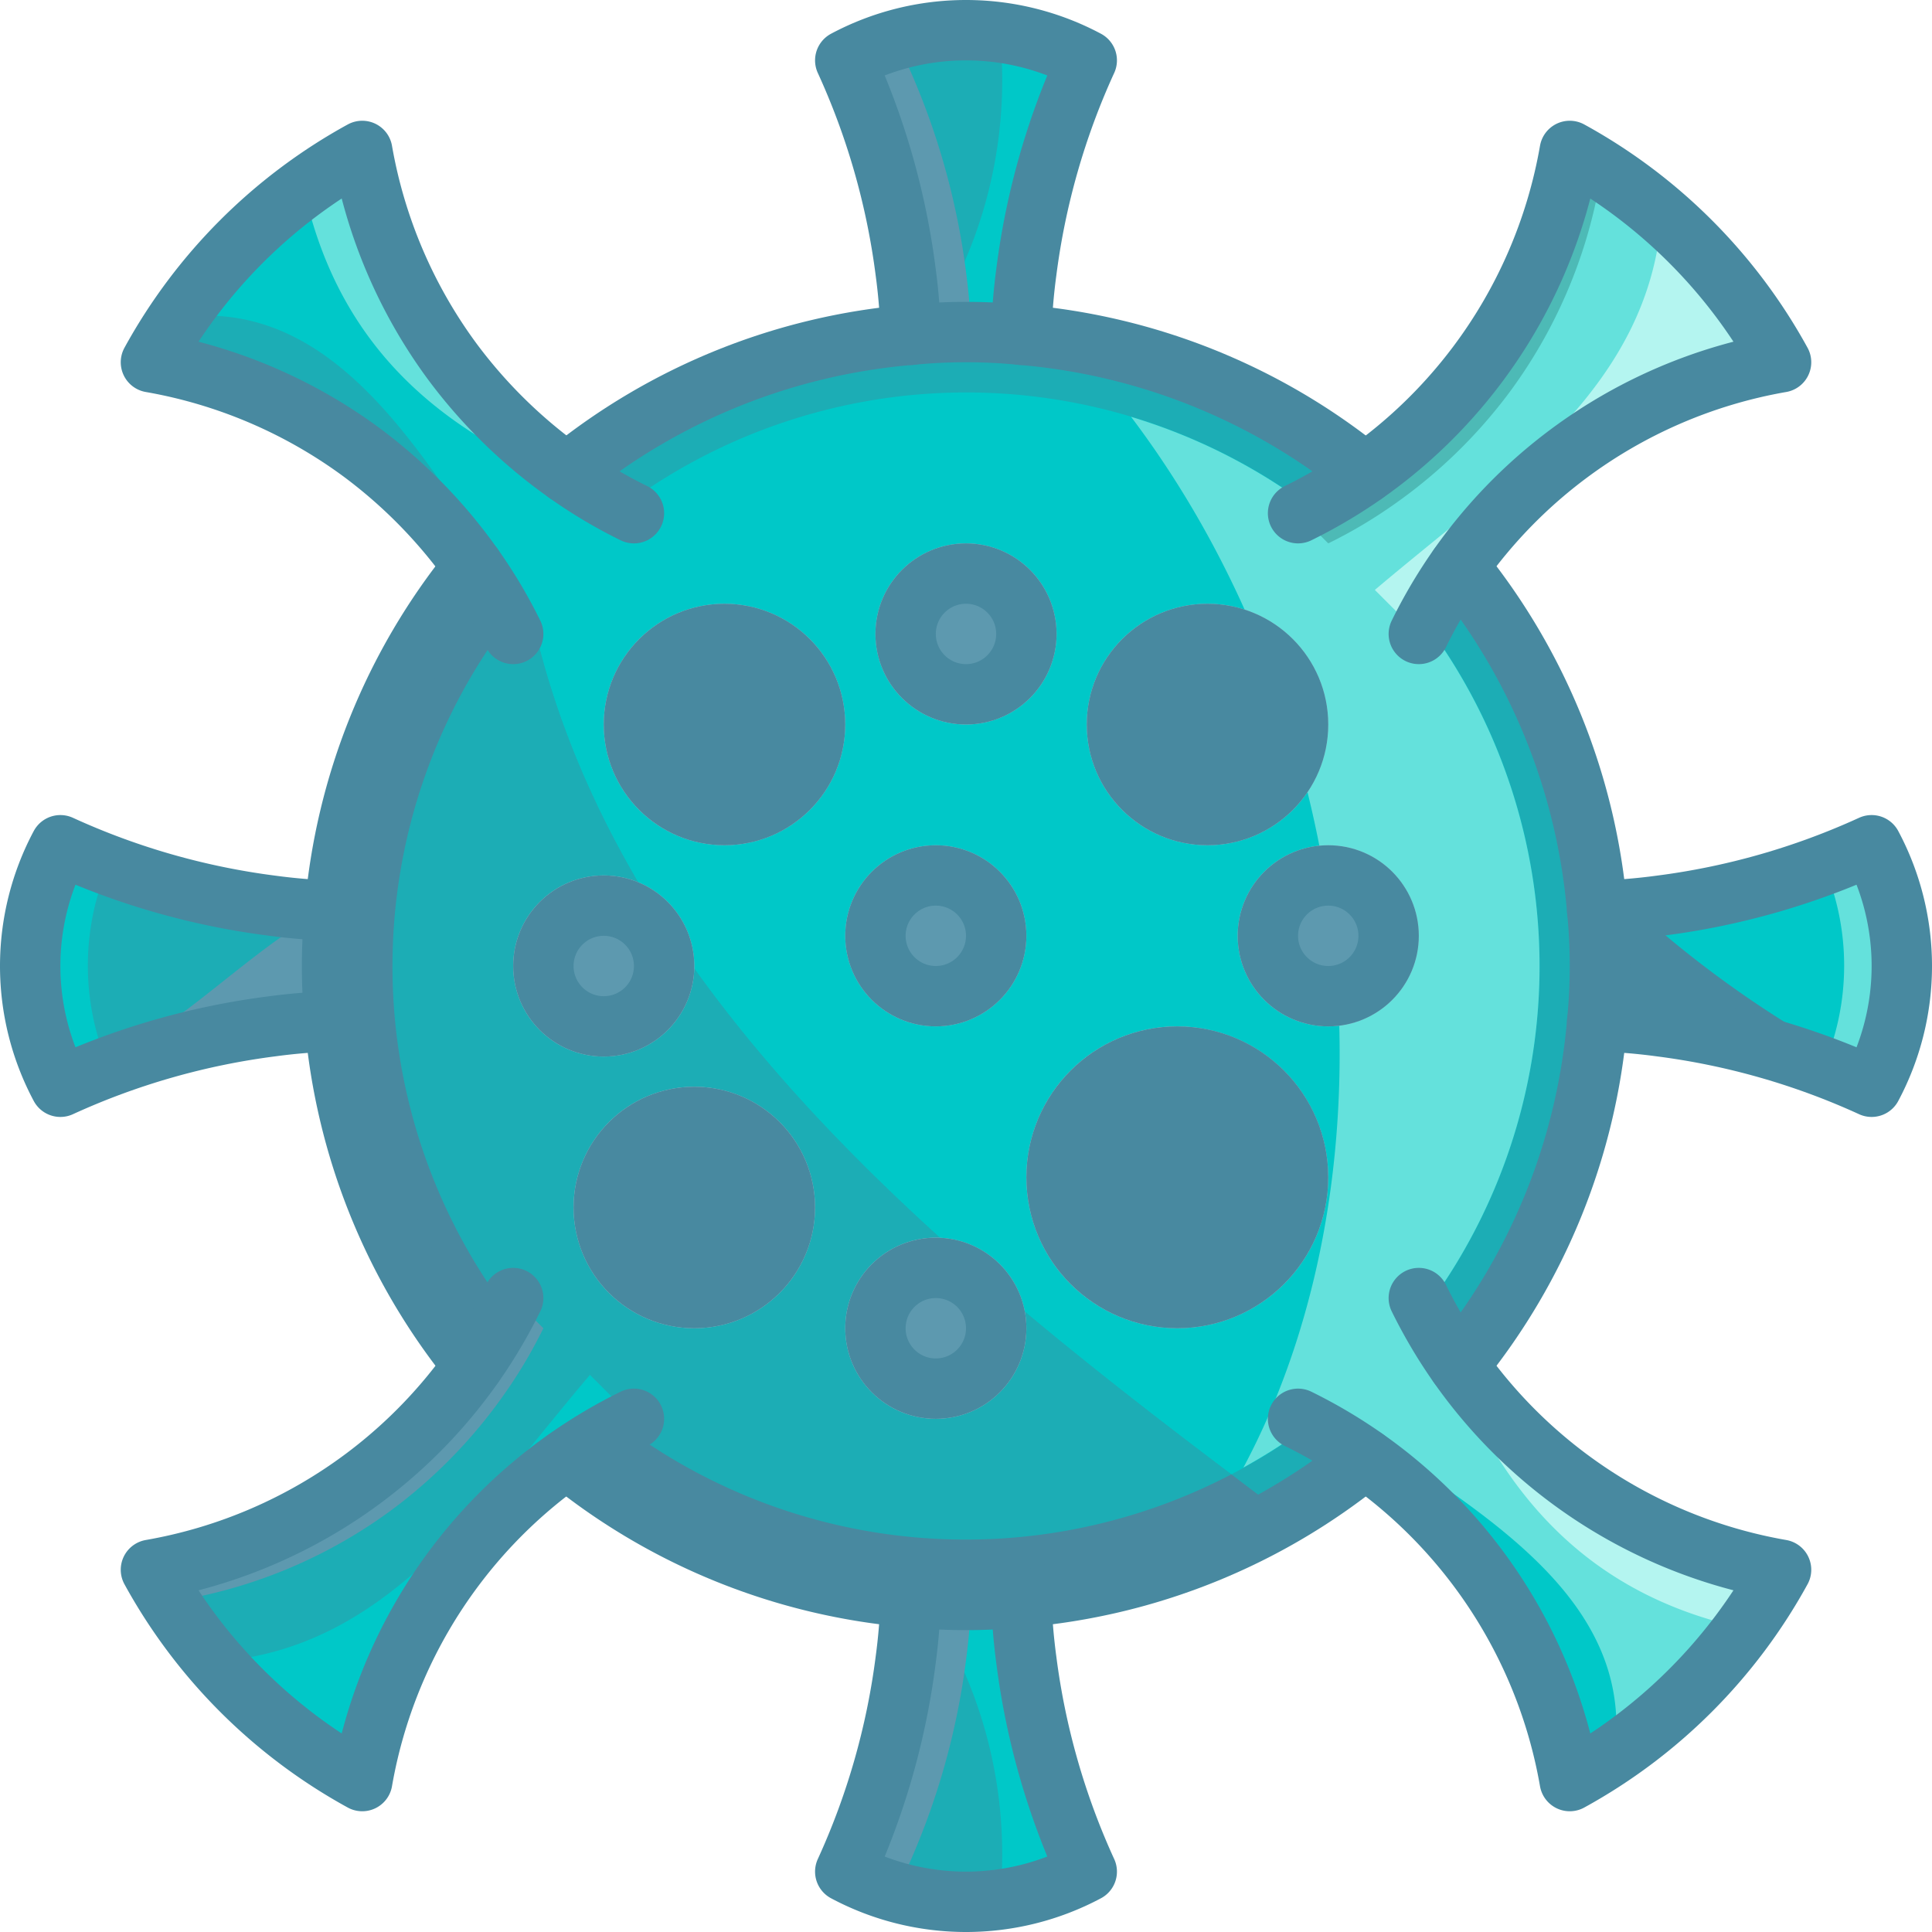 <?xml version="1.0" ?><svg viewBox="0 0 64 64" xmlns="http://www.w3.org/2000/svg"><title/><g id="Icons"><path d="M62,28a24.18,24.18,0,0,1-7,2c-.03,0-.07.01-.1.01-.7.09-1.36.14-1.99.16v3.66c.63.02,1.29.07,1.99.16.03,0,.07.01.1.01a24.18,24.18,0,0,1,7,2,8.5,8.5,0,0,0,0-8Z" style="fill:#00c8c8"/><circle cx="32" cy="32" r="21" style="fill:#1cadb5"/><path d="M51,32A18.981,18.981,0,0,1,40.79,48.84C30.5,41.09,19.9,32.17,17.48,19.76A18.992,18.992,0,0,1,51,32Z" style="fill:#00c8c8"/><path d="M51,32A19.007,19.007,0,0,0,37.468,13.808c7.7,10.194,9,24.918,3.722,34.806A18.97,18.97,0,0,0,51,32Z" style="fill:#64e1dc"/><path d="M40.79,48.84A18.991,18.991,0,0,1,17.48,19.76C19.9,32.17,30.5,41.09,40.79,48.84Z" style="fill:#1cadb5"/><path d="M42.53,50.15A20.992,20.992,0,0,1,17.1,17.2c.09.87.21,1.72.38,2.56A18.991,18.991,0,0,0,40.79,48.84C41.37,49.28,41.95,49.72,42.53,50.15Z" style="fill:#4889a0"/><path d="M33.83,52.91A19.789,19.789,0,0,0,34,55a24.18,24.18,0,0,0,2,7,8.5,8.5,0,0,1-8,0,24.18,24.18,0,0,0,2-7,19.789,19.789,0,0,0,.17-2.09Z" style="fill:#1cadb5"/><path d="M30.17,11.09A19.789,19.789,0,0,0,30,9a24.18,24.18,0,0,0-2-7,8.5,8.5,0,0,1,8,0,24.18,24.18,0,0,0-2,7,19.789,19.789,0,0,0-.17,2.09Z" style="fill:#1cadb5"/><path d="M33.118,1.079A15.135,15.135,0,0,1,30.63,11.09h3.2A19.789,19.789,0,0,1,34,9a24.18,24.18,0,0,1,2-7A8.531,8.531,0,0,0,33.118,1.079Z" style="fill:#00c8c8"/><path d="M33.118,63A15.135,15.135,0,0,0,30.63,52.989h3.2a19.789,19.789,0,0,0,.17,2.09,24.18,24.18,0,0,0,2,7A8.508,8.508,0,0,1,33.118,63Z" style="fill:#00c8c8"/><path d="M30,2a8.272,8.272,0,0,1,2.98-.93A6.194,6.194,0,0,0,32,1a8.519,8.519,0,0,0-4,1,24.18,24.18,0,0,1,2,7,19.789,19.789,0,0,1,.17,2.09h2A19.789,19.789,0,0,0,32,9,24.18,24.18,0,0,0,30,2Z" style="fill:#5d99af"/><path d="M32,55a19.789,19.789,0,0,0,.17-2.09h-2A19.789,19.789,0,0,1,30,55a24.18,24.18,0,0,1-2,7,8.519,8.519,0,0,0,4,1,6.194,6.194,0,0,0,.98-.07A8.272,8.272,0,0,1,30,62,24.18,24.18,0,0,0,32,55Z" style="fill:#5d99af"/><path d="M11.09,33.83A19.789,19.789,0,0,0,9,34a24.18,24.18,0,0,0-7,2,8.5,8.5,0,0,1,0-8,24.18,24.18,0,0,0,7,2,19.789,19.789,0,0,0,2.09.17Z" style="fill:#1cadb5"/><path d="M10.727,30.15c-2.9,1.566-5.322,4.624-8.828,5.64.035.071.063.139.1.21a24.18,24.18,0,0,1,7-2,19.789,19.789,0,0,1,2.09-.17V30.17C10.973,30.166,10.847,30.156,10.727,30.15Z" style="fill:#5d99af"/><path d="M2.91,32a8.5,8.5,0,0,1,.68-3.34Q2.705,28.33,2,28a8.5,8.5,0,0,0,0,8c.47-.22,1.01-.44,1.6-.66A8.511,8.511,0,0,1,2.91,32Z" style="fill:#00c8c8"/><path d="M60.4,35.34c.59.22,1.13.44,1.6.66a8.5,8.5,0,0,0,0-8q-.7.33-1.59.66a8.485,8.485,0,0,1-.01,6.68Z" style="fill:#64e1dc"/><circle cx="24" cy="24" r="3.5" style="fill:#4889a0"/><path d="M24,21a3,3,0,1,1-3,3,3,3,0,0,1,3-3Zm0-1a4,4,0,1,0,4,4,4,4,0,0,0-4-4Z" style="fill:#a4c9d6"/><circle cx="39" cy="39" r="4.5" style="fill:#4889a0"/><path d="M39,35a4,4,0,1,1-4,4,4,4,0,0,1,4-4Zm0-1a5,5,0,1,0,5,5,5.006,5.006,0,0,0-5-5Z" style="fill:#a4c9d6"/><circle cx="40" cy="24" r="3.5" style="fill:#4889a0"/><path d="M40,21a3,3,0,1,1-3,3,3,3,0,0,1,3-3Zm0-1a4,4,0,1,0,4,4,4,4,0,0,0-4-4Z" style="fill:#a4c9d6"/><circle cx="23" cy="40" r="3.5" style="fill:#4889a0"/><path d="M23,37a3,3,0,1,1-3,3,3,3,0,0,1,3-3Zm0-1a4,4,0,1,0,4,4,4,4,0,0,0-4-4Z" style="fill:#a4c9d6"/><circle cx="44" cy="31" r="2.5" style="fill:#5d99af"/><path d="M44,29a2,2,0,1,1-2,2,2,2,0,0,1,2-2Zm0-1a3,3,0,1,0,3,3,3,3,0,0,0-3-3Z" style="fill:#a4c9d6"/><circle cx="31" cy="44" r="2.5" style="fill:#5d99af"/><path d="M31,42a2,2,0,1,1-2,2,2,2,0,0,1,2-2Zm0-1a3,3,0,1,0,3,3,3,3,0,0,0-3-3Z" style="fill:#a4c9d6"/><circle cx="20" cy="32" r="2.5" style="fill:#5d99af"/><path d="M20,30a2,2,0,1,1-2,2,2,2,0,0,1,2-2Zm0-1a3,3,0,1,0,3,3,3,3,0,0,0-3-3Z" style="fill:#a4c9d6"/><circle cx="31" cy="31" r="2.5" style="fill:#5d99af"/><path d="M31,29a2,2,0,1,1-2,2,2,2,0,0,1,2-2Zm0-1a3,3,0,1,0,3,3,3,3,0,0,0-3-3Z" style="fill:#a4c9d6"/><circle cx="32" cy="21" r="2.5" style="fill:#5d99af"/><path d="M32,19a2,2,0,1,1-2,2,2,2,0,0,1,2-2Zm0-1a3,3,0,1,0,3,3,3,3,0,0,0-3-3Z" style="fill:#a4c9d6"/><path d="M21,17a15.941,15.941,0,0,1-2.22-1.32A16.777,16.777,0,0,1,15,12a16.544,16.544,0,0,1-3-7,17.678,17.678,0,0,0-7,7,16.544,16.544,0,0,1,7,3,16.777,16.777,0,0,1,3.68,3.78A15.941,15.941,0,0,1,17,21Z" style="fill:#00c8c8"/><path d="M15,12a16.544,16.544,0,0,1-3-7,17.376,17.376,0,0,0-1.935,1.247c1.234,5.682,5.1,8.4,9.684,10.064-.306-.185-.626-.39-.969-.631A16.777,16.777,0,0,1,15,12Z" style="fill:#64e1dc"/><path d="M5.925,10.513A17.415,17.415,0,0,0,5,12a16.544,16.544,0,0,1,7,3,16.777,16.777,0,0,1,3.68,3.78A15.941,15.941,0,0,1,17,21l.625-.625C14.554,16.268,11.669,9.767,5.925,10.513Z" style="fill:#1cadb5"/><path d="M47,43a16.523,16.523,0,0,0,12,9,17.678,17.678,0,0,1-7,7,16.523,16.523,0,0,0-9-12Z" style="fill:#64e1dc"/><path d="M47,21a15.941,15.941,0,0,1,1.32-2.22A16.777,16.777,0,0,1,52,15a16.544,16.544,0,0,1,7-3,17.678,17.678,0,0,0-7-7,16.544,16.544,0,0,1-3,7,16.777,16.777,0,0,1-3.78,3.68A15.941,15.941,0,0,1,43,17Z" style="fill:#64e1dc"/><path d="M56.49,8.51A18.272,18.272,0,0,0,53,6a16.544,16.544,0,0,1-3,7,16.777,16.777,0,0,1-3.78,3.68A15.941,15.941,0,0,1,44,18l-1-1a15.941,15.941,0,0,0,2.22-1.32A16.777,16.777,0,0,0,49,12a16.544,16.544,0,0,0,3-7,17.789,17.789,0,0,1,4,3C56.16,8.16,56.32,8.32,56.49,8.51Z" style="fill:#4dbab6"/><path d="M21,47a16.523,16.523,0,0,0-9,12,17.678,17.678,0,0,1-7-7,16.523,16.523,0,0,0,12-9Z" style="fill:#1cadb5"/><path d="M8.51,56.49A18.272,18.272,0,0,1,6,53a16.544,16.544,0,0,0,7-3,16.777,16.777,0,0,0,3.68-3.78A15.941,15.941,0,0,0,18,44l-1-1a15.941,15.941,0,0,1-1.32,2.22A16.777,16.777,0,0,1,12,49a16.544,16.544,0,0,1-7,3,17.789,17.789,0,0,0,3,4C8.16,56.16,8.32,56.32,8.51,56.49Z" style="fill:#5d99af"/><path d="M52.91,30.17v3.66c.63.02,1.29.07,1.99.16.03,0,.07.01.1.01a24.18,24.18,0,0,1,7,2c.074-.14.135-.276.2-.414a35.759,35.759,0,0,1-8.061-5.5C53.717,30.128,53.305,30.157,52.91,30.17Z" style="fill:#4889a0"/><path d="M56,8c-.271-.271-.6-.57-.956-.878-.4,5.7-5.215,8.785-9.5,12.42L47,21a15.941,15.941,0,0,1,1.32-2.22A16.777,16.777,0,0,1,52,15a16.544,16.544,0,0,1,7-3A17.789,17.789,0,0,0,56,8Z" style="fill:#b4f5f0"/><path d="M8,56c-.271-.271-.57-.6-.878-.956,5.7-.4,8.785-5.215,12.42-9.5L21,47a15.941,15.941,0,0,0-2.22,1.32A16.777,16.777,0,0,0,15,52a16.544,16.544,0,0,0-3,7A17.789,17.789,0,0,1,8,56Z" style="fill:#00c8c8"/><path d="M52,49a16.544,16.544,0,0,0,7,3,17.376,17.376,0,0,1-1.247,1.935c-5.682-1.234-8.4-5.1-10.064-9.684.185.306.39.626.631.969A16.777,16.777,0,0,0,52,49Z" style="fill:#b4f5f0"/><path d="M53.487,58.075A17.415,17.415,0,0,1,52,59a16.544,16.544,0,0,0-3-7,16.777,16.777,0,0,0-3.78-3.68A15.941,15.941,0,0,0,43,47l.625-.625C47.732,49.446,54.233,52.331,53.487,58.075Z" style="fill:#00c8c8"/><path d="M15.68,18.78a20.763,20.763,0,0,0-4.59,11.39Q11,31.07,11,32t.09,1.83a20.763,20.763,0,0,0,4.59,11.39" style="fill:none;stroke:#4889a0;stroke-linecap:round;stroke-linejoin:round;stroke-width:2px"/><path d="M48.32,18.78a20.763,20.763,0,0,1,4.59,11.39q.09.9.09,1.83t-.09,1.83a20.763,20.763,0,0,1-4.59,11.39" style="fill:none;stroke:#4889a0;stroke-linecap:round;stroke-linejoin:round;stroke-width:2px"/><path d="M45.22,48.32a20.763,20.763,0,0,1-11.39,4.59Q32.93,53,32,53t-1.83-.09a20.763,20.763,0,0,1-11.39-4.59" style="fill:none;stroke:#4889a0;stroke-linecap:round;stroke-linejoin:round;stroke-width:2px"/><path d="M18.78,15.68a20.763,20.763,0,0,1,11.39-4.59Q31.07,11,32,11t1.83.09a20.763,20.763,0,0,1,11.39,4.59" style="fill:none;stroke:#4889a0;stroke-linecap:round;stroke-linejoin:round;stroke-width:2px"/><circle cx="24" cy="24" r="3" style="fill:none;stroke:#4889a0;stroke-linecap:round;stroke-linejoin:round;stroke-width:2px"/><circle cx="39" cy="39" r="4" style="fill:none;stroke:#4889a0;stroke-linecap:round;stroke-linejoin:round;stroke-width:2px"/><circle cx="40" cy="24" r="3" style="fill:none;stroke:#4889a0;stroke-linecap:round;stroke-linejoin:round;stroke-width:2px"/><circle cx="23" cy="40" r="3" style="fill:none;stroke:#4889a0;stroke-linecap:round;stroke-linejoin:round;stroke-width:2px"/><circle cx="44" cy="31" r="2" style="fill:none;stroke:#4889a0;stroke-linecap:round;stroke-linejoin:round;stroke-width:2px"/><circle cx="31" cy="44" r="2" style="fill:none;stroke:#4889a0;stroke-linecap:round;stroke-linejoin:round;stroke-width:2px"/><circle cx="20" cy="32" r="2" style="fill:none;stroke:#4889a0;stroke-linecap:round;stroke-linejoin:round;stroke-width:2px"/><circle cx="31" cy="31" r="2" style="fill:none;stroke:#4889a0;stroke-linecap:round;stroke-linejoin:round;stroke-width:2px"/><circle cx="32" cy="21" r="2" style="fill:none;stroke:#4889a0;stroke-linecap:round;stroke-linejoin:round;stroke-width:2px"/><path d="M17,21a15.941,15.941,0,0,0-1.32-2.22A16.777,16.777,0,0,0,12,15a16.544,16.544,0,0,0-7-3,17.678,17.678,0,0,1,7-7,16.544,16.544,0,0,0,3,7,16.777,16.777,0,0,0,3.78,3.68A15.941,15.941,0,0,0,21,17" style="fill:none;stroke:#4889a0;stroke-linecap:round;stroke-linejoin:round;stroke-width:2px"/><path d="M21,47a16.523,16.523,0,0,0-9,12,17.678,17.678,0,0,1-7-7,16.523,16.523,0,0,0,12-9" style="fill:none;stroke:#4889a0;stroke-linecap:round;stroke-linejoin:round;stroke-width:2px"/><path d="M43,17A16.523,16.523,0,0,0,52,5a17.678,17.678,0,0,1,7,7,16.523,16.523,0,0,0-12,9" style="fill:none;stroke:#4889a0;stroke-linecap:round;stroke-linejoin:round;stroke-width:2px"/><path d="M43,47a16.523,16.523,0,0,1,9,12,17.678,17.678,0,0,0,7-7,16.523,16.523,0,0,1-12-9" style="fill:none;stroke:#4889a0;stroke-linecap:round;stroke-linejoin:round;stroke-width:2px"/><path d="M30.17,11.09A19.789,19.789,0,0,0,30,9a24.18,24.18,0,0,0-2-7,8.5,8.5,0,0,1,8,0,24.18,24.18,0,0,0-2,7,19.789,19.789,0,0,0-.17,2.09" style="fill:none;stroke:#4889a0;stroke-linecap:round;stroke-linejoin:round;stroke-width:2px"/><path d="M33.83,52.91A19.789,19.789,0,0,0,34,55a24.18,24.18,0,0,0,2,7,8.5,8.5,0,0,1-8,0,24.18,24.18,0,0,0,2-7,19.789,19.789,0,0,0,.17-2.09" style="fill:none;stroke:#4889a0;stroke-linecap:round;stroke-linejoin:round;stroke-width:2px"/><path d="M52.91,30.17A19.789,19.789,0,0,0,55,30a24.18,24.18,0,0,0,7-2,8.5,8.5,0,0,1,0,8,24.18,24.18,0,0,0-7-2,19.789,19.789,0,0,0-2.09-.17" style="fill:none;stroke:#4889a0;stroke-linecap:round;stroke-linejoin:round;stroke-width:2px"/><path d="M11.09,33.83A19.789,19.789,0,0,0,9,34a24.18,24.18,0,0,0-7,2,8.5,8.5,0,0,1,0-8,24.18,24.18,0,0,0,7,2,19.789,19.789,0,0,0,2.09.17" style="fill:none;stroke:#4889a0;stroke-linecap:round;stroke-linejoin:round;stroke-width:2px"/></g></svg>